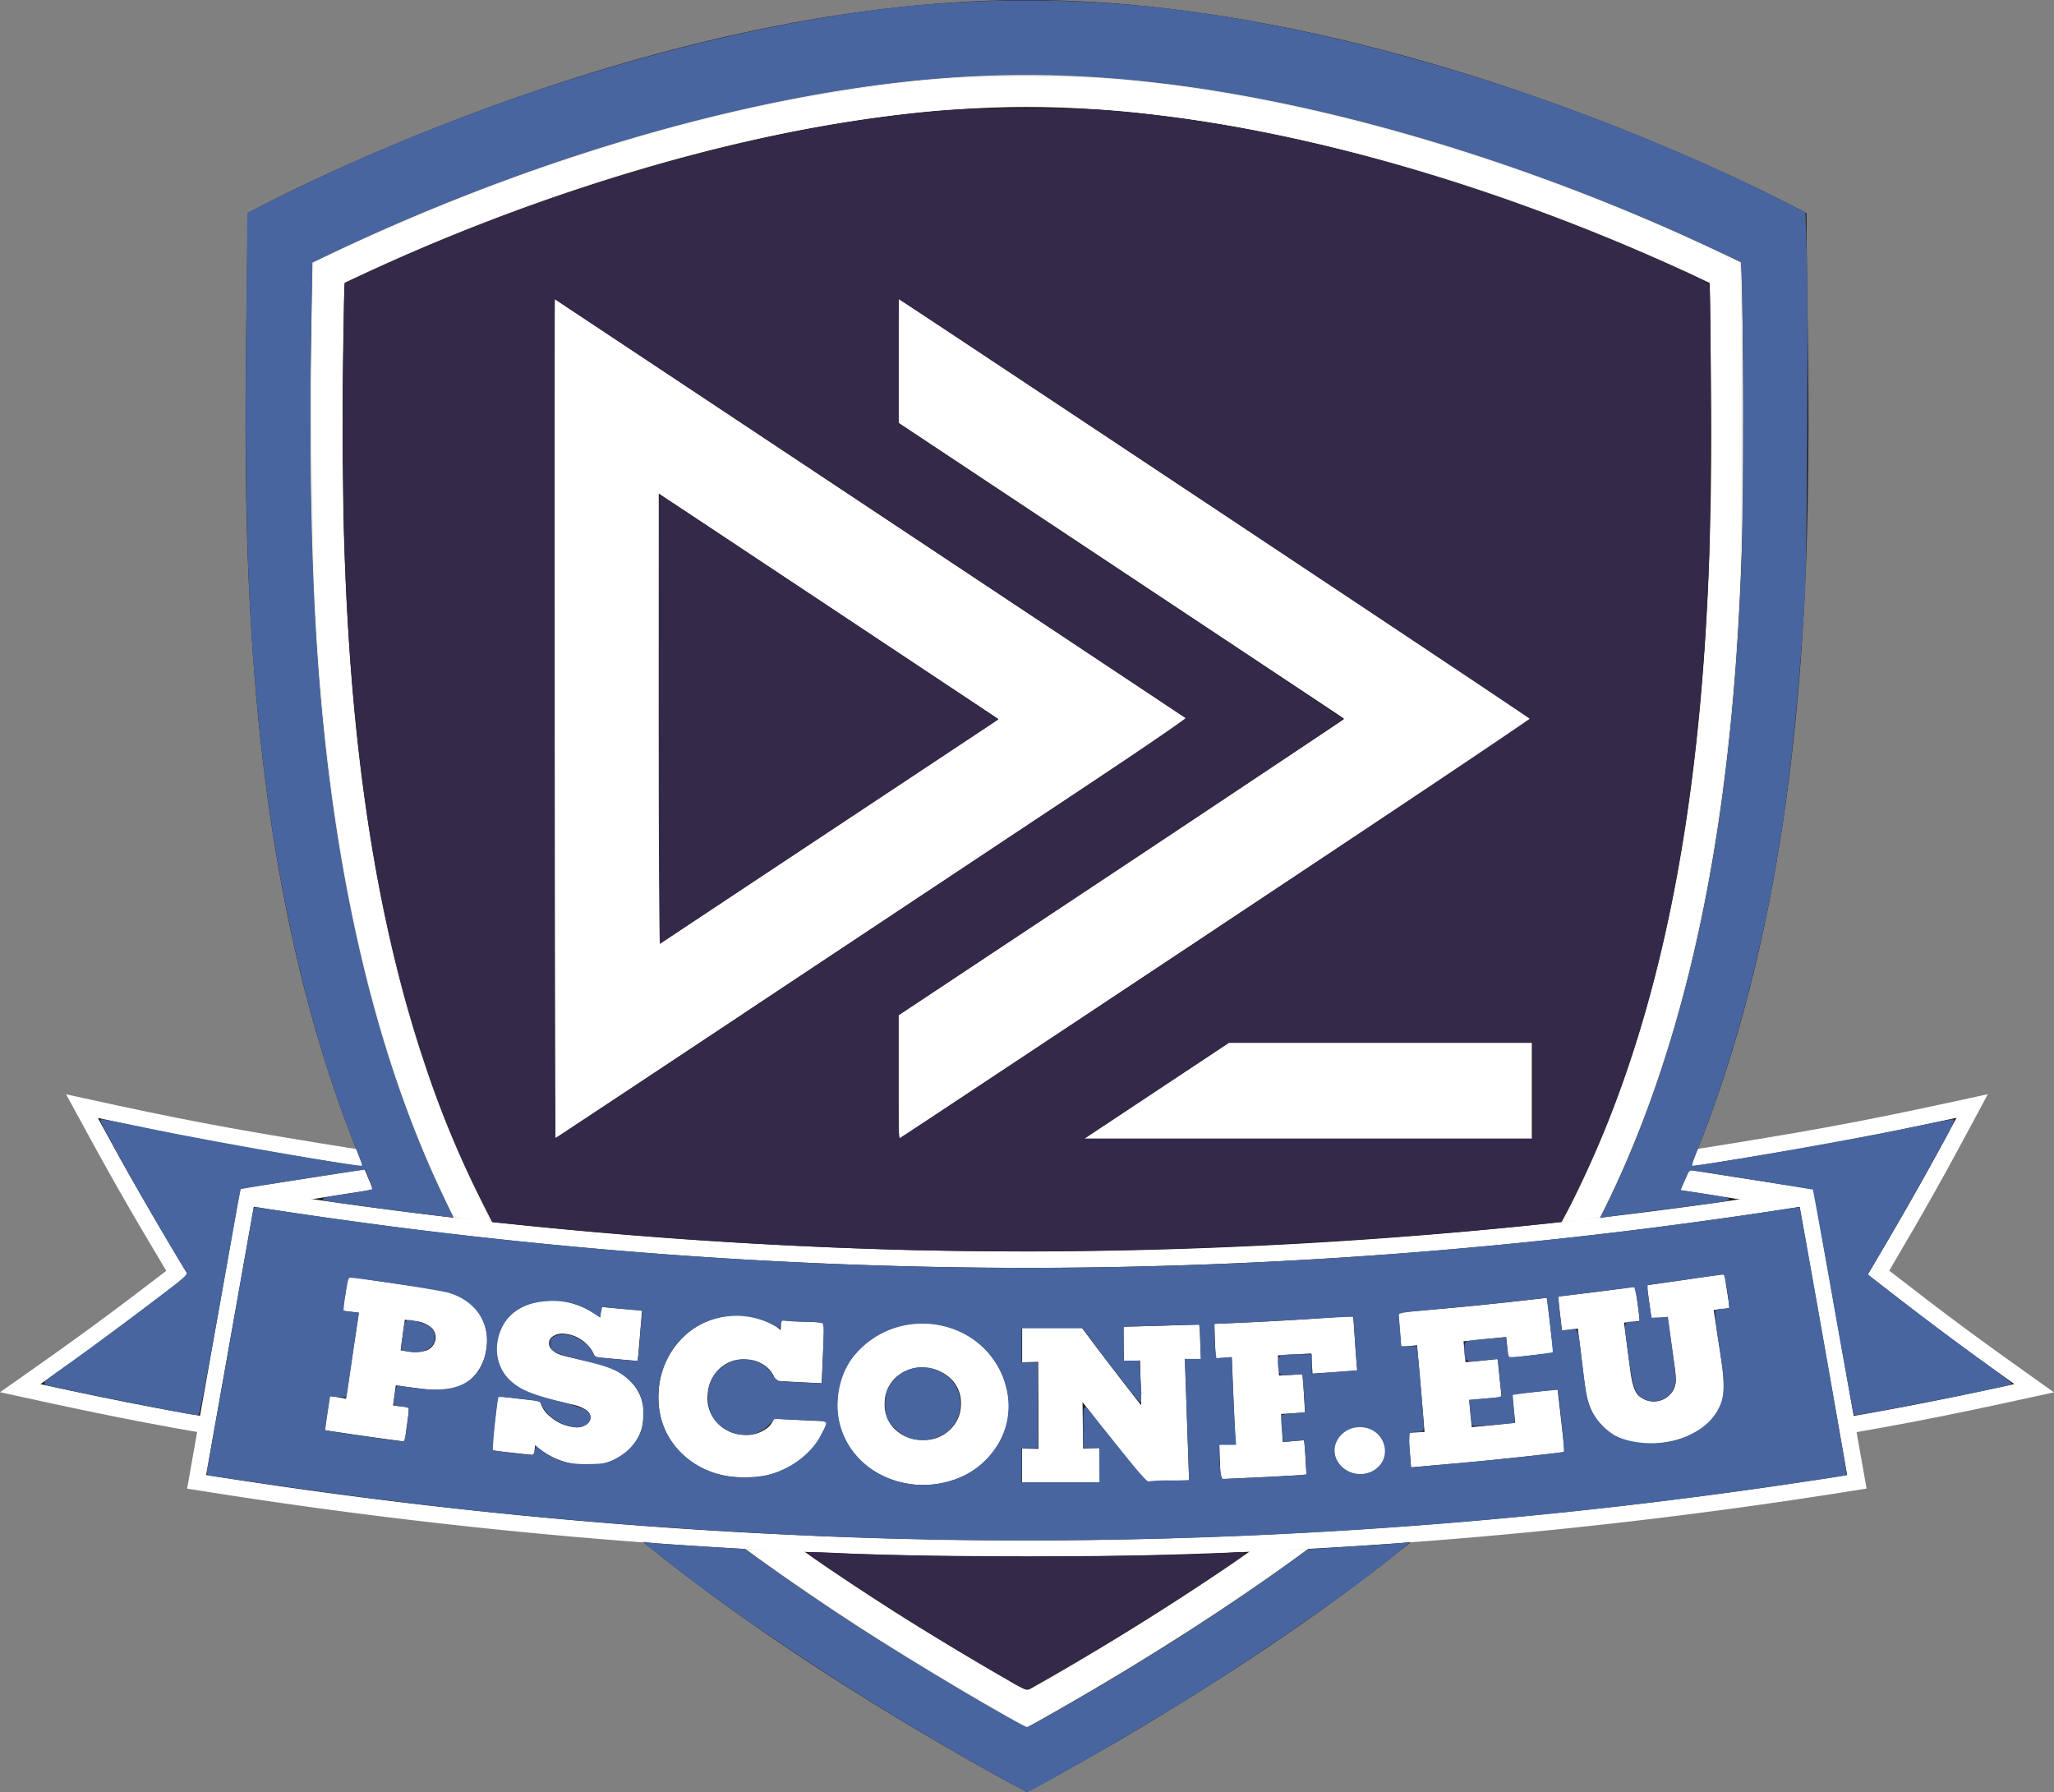 <svg xmlns="http://www.w3.org/2000/svg" viewBox="0 0 587.82 512.84"><rect x="0" y="0" width="587.82" height="512.84" fill="#808080" stroke="none"/><defs><style>.cls-1,.cls-3{fill:#231f20;}.cls-2{fill:#fff;}.cls-3{fill-rule:evenodd;}.cls-4{fill:#f1ede0;}.cls-5{fill:#352949;stroke:#352949;}.cls-5,.cls-6{stroke-width:0.46px;}.cls-6{fill:#48659f;stroke:#48659f;}</style></defs><title>psconfeu-logo-blue</title><g id="Layer_2" data-name="Layer 2"><g id="svg17130"><g id="g17138"><g id="g17379"><path id="path17144" class="cls-1" d="M477.94,415.83c-2.26-16.38-3.4-24.57-5.66-40.94s-3.37-24.56-5.63-40.94c12.05-1.67,18.07-2.57,30.09-4.53,27.17-4.41,40.71-7,67.67-12.9-10.24,19.16-15.6,28.69-26.8,47.65,17.37,13.53,26.29,20.15,44.5,33.08C553.39,403.54,539,406.3,510,411c-12.81,2.08-19.24,3.05-32.08,4.82"/><path id="path17146" class="cls-2" d="M469.3,336,480,413.17c11.32-1.57,17.6-2.52,29.69-4.49,27.25-4.43,41.37-7.08,66.77-12.6C560.88,385,552.19,378.51,536.16,366l-1.63-1.27,1.05-1.78c10.37-17.55,15.64-26.86,24.34-43.07-23.89,5.18-37.18,7.67-62.8,11.84-11.24,1.83-17.14,2.73-27.82,4.21Zm6.63,82.52L464,331.94l2.34-.32c12.15-1.68,18.05-2.57,30-4.52,27.24-4.43,40.5-7,67.54-12.89l5-1.09-2.41,4.5c-9.93,18.6-15.19,28-25.8,46,16.33,12.69,25.06,19.16,42.79,31.74l4.34,3.08-5.2,1.14c-28.9,6.34-43.07,9-72.22,13.78-12.94,2.1-19.25,3.05-32.14,4.83l-2.33.32"/><path id="path17148" class="cls-1" d="M121.19,334c-2.26,16.37-3.38,24.55-5.64,40.93l-5.65,40.93c-12.84-1.77-19.26-2.73-32.06-4.82-28.94-4.7-43.37-7.46-72.09-13.75,18.4-12.89,27.39-19.49,44.94-33-11.38-19-16.84-28.54-27.25-47.74,27,5.91,40.51,8.49,67.68,12.91,12,2,18,2.86,30.07,4.53"/><path id="path17150" class="cls-2" d="M11.5,396.09c25.34,5.51,39.45,8.16,66.72,12.59,12,1.95,18.29,2.91,29.67,4.48L118.54,336c-10.63-1.47-16.53-2.37-27.8-4.2C65.1,327.59,51.8,325.09,28,319.92c8.9,16.33,14.25,25.64,24.74,43.13l1.08,1.81-1.67,1.27c-16.24,12.49-25,19-40.62,30Zm100.41,22.38-2.33-.32c-13-1.78-19.26-2.73-32.12-4.82-29.19-4.75-43.36-7.45-72.21-13.78L0,398.4l4.4-3.08C22.22,382.84,31,376.38,47.59,363.67c-10.73-17.92-16.07-27.31-26.22-46l-2.45-4.52,5,1.1c27,5.92,40.26,8.45,67.55,12.89,12,1.95,17.91,2.84,30,4.51l2.34.32-11.94,86.53"/><path id="path17152" class="cls-2" d="M69.54,343.14l46.6-7.27"/><path id="path17154" class="cls-2" d="M70,346.18l-.94-6.08,46.6-7.26.94,6.06L70,346.18"/><path id="path17156" class="cls-2" d="M517.66,343.18l-46.6-7.27"/><path id="path17158" class="cls-2" d="M517.19,346.22,470.59,339l.94-6.07,46.6,7.27-.94,6.07"/><path id="path17160" class="cls-3" d="M70.83,61S182.34,0,293.89,0,517,61,517,61c0,77.18,12.18,240.63-77.35,346-45.47,53.55-145.78,105.82-145.78,105.82S193.62,460.56,148.15,407C58.66,301.62,70.83,138.18,70.83,61"/><path id="path17162" class="cls-3" d="M148.47,55.1C189.08,40.29,242,26,293.89,26S398.69,40.29,439.33,55.1a586.34,586.34,0,0,1,54.55,23c.47,37.59,2,90-5,145.17C481,284.83,462.59,347,422,394.78c-33.61,39.56-101.73,79.7-128.08,94.39-26.33-14.69-94.43-54.85-128-94.39C125.23,347,106.83,284.83,99,223.25c-7.07-55.11-5.49-107.56-5-145.17a589.22,589.22,0,0,1,54.52-23"/><path id="path17164" class="cls-4" d="M98.55,81l-.11,7.81c-.53,35.49-1.25,84.08,5.13,133.83,9.27,72.56,30.8,127.87,65.81,169.11,32.12,37.8,96.09,76.11,124.49,92.08,28.41-16,92.43-54.27,124.55-92.08,35-41.23,56.56-96.54,65.83-169.09,6.36-49.65,5.66-98.15,5.14-133.58L489.28,81c-11.78-5.63-29.62-13.58-51.54-21.57-36.07-13.14-90.31-28.81-143.85-28.81S186.11,46.32,150.06,59.46c-21.89,8-39.73,15.93-51.51,21.56ZM293.87,494.49l-2.27-1.26c-27.55-15.38-95.31-55.46-129.29-95.44-36.22-42.66-58.45-99.56-68-174-6.46-50.4-5.73-99.38-5.2-135.15l.19-13.53,2.58-1.25a595.28,595.28,0,0,1,55-23.18c36.75-13.4,92.08-29.37,147-29.37s110.25,16,147,29.37a595.26,595.26,0,0,1,55,23.19l2.58,1.25.19,13.8c.52,35.7,1.23,84.59-5.22,134.89-9.5,74.38-31.73,131.28-68,173.93-34,40-101.79,80.07-129.36,95.44l-2.26,1.26"/><path id="path17166" class="cls-2" d="M188.45,141.18V270.34l97.28-64.58ZM158.56,326.05V85.47L339.77,205.76,158.56,326.05"/><path id="path17168" class="cls-2" d="M257.17,85.47V121l127.64,84.74L257.17,290.49v35.56L438.38,205.76,257.17,85.47"/><path id="path17170" class="cls-2" d="M310,326.05H438.38V298.19H352l-42,27.86"/><path id="path17172" class="cls-1" d="M70.71,342.66c150.06,23.75,296.22,23.77,446.27,0,5.77,32.56,8.65,48.84,14.41,81.39-159.52,25.49-315.58,25.48-475.1,0,5.77-32.56,8.66-48.84,14.42-81.38"/><path id="path17174" class="cls-2" d="M59,422.09a1506.9,1506.9,0,0,0,234.88,18.72,1507.52,1507.52,0,0,0,234.74-18.7l-13.58-76.75A1432.53,1432.53,0,0,1,294,362.83,1434.37,1434.37,0,0,1,72.63,345.34Zm234.88,23.43a1512.08,1512.08,0,0,1-238-19.16L53.55,426l15.24-86,2.29.36A1430.24,1430.24,0,0,0,294,358.13a1429.62,1429.62,0,0,0,222.67-17.78l2.28-.37,15.23,86-2.37.38a1512.47,1512.47,0,0,1-237.85,19.13"/><path id="path17176" class="cls-2" d="M114.66,386.41l2.38.33a9.73,9.73,0,0,0,5.08-.31,4,4,0,0,0,2.5-3.19,3.78,3.78,0,0,0-1.19-3.34,8.44,8.44,0,0,0-4.8-1.86l-2.77-.38-1.2,8.75Zm-1.38,10c-.31,2.31-.47,3.47-.79,5.78l4.66.5c-.53,3.94-.79,5.91-1.32,9.85-9.18-1.23-13.75-1.88-22.91-3.27.59-3.93.88-5.9,1.48-9.82l4.62.82,3.65-24.62-4.58-.55c.59-3.92.9-5.88,1.49-9.8,9.59,1.46,14.39,2.14,24,3.41,5.83.78,10,2.73,12.65,5.91a14,14,0,0,1,3,11,14.52,14.52,0,0,1-3.17,7.72q-4.55,5.51-14.85,4.17c-3.18-.41-4.76-.63-7.94-1.06"/><path id="path17178" class="cls-2" d="M140.64,415.13c.72-6.22,1.07-9.33,1.79-15.56,4.83.55,7.26.82,12.09,1.33a10.38,10.38,0,0,0,1.19,2.67,9,9,0,0,0,1.86,1.91,12.47,12.47,0,0,0,6.76,2.93,4.71,4.71,0,0,0,3.8-1,2.4,2.4,0,0,0,.83-1.55,2.7,2.7,0,0,0-1.07-2.29,11.83,11.83,0,0,0-4.52-1.72l-6.47-1.54c-5.64-1.38-9.58-3.39-11.81-6a13.21,13.21,0,0,1,3.15-19.61A18.07,18.07,0,0,1,160,372.13a24.3,24.3,0,0,1,11.77,4.93c.11-1.23.18-1.84.3-3.07,4.68.44,7,.65,11.68,1-.49,5.79-.73,8.68-1.23,14.47-4.92-.42-7.39-.64-12.31-1.11a7.72,7.72,0,0,0-2-3.36,10.12,10.12,0,0,0-6.39-3.28,5.09,5.09,0,0,0-3.84.89,2.17,2.17,0,0,0-.84,1.52,2.43,2.43,0,0,0,.68,2,6,6,0,0,0,2.65,1.59c.79.25,1.78.52,3,.79,2.63.61,3.94.91,6.58,1.5q7.37,1.64,11,5.93a12.9,12.9,0,0,1,3.15,9.81,13.82,13.82,0,0,1-5.78,10.39c-3.36,2.5-7.58,3.53-12.58,3a21.51,21.51,0,0,1-12.69-5.58c-.12,1.14-.19,1.72-.31,2.86-4.89-.52-7.33-.79-12.22-1.36"/><path id="path17180" class="cls-2" d="M235.93,378.48c-.31,6.94-.47,10.41-.78,17.35-5.26-.23-7.88-.37-13.14-.66a9.65,9.65,0,0,0-2-3.43,9.35,9.35,0,0,0-6.39-2.69,9.86,9.86,0,0,0-8,2.91,10.82,10.82,0,0,0-3.09,7.13,10.18,10.18,0,0,0,3.18,8.51,10.72,10.72,0,0,0,7,3,9.67,9.67,0,0,0,7.23-2.25,6.2,6.2,0,0,0,1.54-2.37c6.11.34,9.16.49,15.28.75a25,25,0,0,1-2.53,5.47,22.76,22.76,0,0,1-9.1,8,26.69,26.69,0,0,1-13.66,2.59c-7-.43-12.78-3-17.12-7.6s-6.37-10.55-5.82-17.42a23,23,0,0,1,7.25-15.41,21.45,21.45,0,0,1,8.63-5,23,23,0,0,1,8-.91,18.56,18.56,0,0,1,9,2.66c.48.31,1.17.82,2,1.52l.15-2.76c5,.26,7.44.38,12.4.6"/><path id="path17182" class="cls-2" d="M264.31,391.33a10.92,10.92,0,0,0-8.27,3.18,9.89,9.89,0,0,0-2.85,6.93,9.69,9.69,0,0,0,3,7.64,11.17,11.17,0,0,0,7.7,3,10.64,10.64,0,0,0,8.31-3.29A9.86,9.86,0,0,0,275,402a9.66,9.66,0,0,0-3.52-8,11.44,11.44,0,0,0-7.14-2.59Zm.42-12.63A24.5,24.5,0,0,1,286.15,392a22.85,22.85,0,0,1,2.58,10.76,20.71,20.71,0,0,1-3.79,11.74,23.19,23.19,0,0,1-8.41,7.48,27,27,0,0,1-26.7-1.17,22,22,0,0,1-10.2-19.74A21.91,21.91,0,0,1,248.34,384a24.75,24.75,0,0,1,16.39-5.3"/><path id="path17184" class="cls-2" d="M340.33,423.6c-5,.18-7.45.26-12.41.38-7.37-9-11-13.59-18.11-22.73.06,5.32.1,8,.16,13.29l4.68-.19.15,9.9c-8.92.14-13.38.17-22.31.16V414.5l4.68.13c0-10,0-14.94-.06-24.91-1.84.06-2.75.08-4.59.12,0-3.95,0-5.93,0-9.9,6.81,0,10.21,0,17-.09,6.71,9,10.12,13.42,17.06,22.3-.13-5.14-.19-7.7-.32-12.83l-4.6.23c-.08-4-.12-5.93-.21-9.9,8.75-.18,13.12-.31,21.86-.65.15,4,.23,5.94.38,9.9l-4.6,0c.48,13.87.72,20.8,1.21,34.66"/><path id="path17186" class="cls-2" d="M373.48,404.24l-6.84.39c.18,3.2.27,4.79.45,8l6.21-.49c.23,3.95.36,5.94.59,9.89-9.82.58-14.74.83-24.56,1.23-.17-3.95-.25-5.93-.41-9.89l4.66-.07c-.44-10-.66-14.94-1.11-24.89l-4.57.32c-.17-4-.25-5.93-.41-9.89,15.92-.66,23.87-1.11,39.77-2.26.45,6.26.68,9.38,1.13,15.63-5.11.37-7.66.54-12.77.86-.15-2.3-.22-3.45-.37-5.75-3.81.23-5.71.34-9.53.55.13,2.3.19,3.46.32,5.76l6.78-.39c.26,4.4.39,6.6.66,11"/><path id="path17188" class="cls-2" d="M388.53,408.3a7.57,7.57,0,0,1,5,1.36,6.67,6.67,0,0,1,3,5.19,5.88,5.88,0,0,1-1.4,4.3,7.24,7.24,0,0,1-5.29,2.71,7.55,7.55,0,0,1-5.29-1.56,6.41,6.41,0,0,1-2.66-4.85,6.28,6.28,0,0,1,2.37-5.45,7.18,7.18,0,0,1,4.25-1.7"/><path id="path17190" class="cls-2" d="M447.83,415.55c-17.58,2-26.38,2.9-44,4.35-.33-3.95-.5-5.92-.82-9.87l4.67-.26c-.84-9.93-1.28-14.89-2.13-24.82l-4.56.51c-.33-3.95-.48-5.93-.81-9.87,17.05-1.4,25.56-2.24,42.56-4.2.73,6.31,1.09,9.47,1.82,15.79-5.16.59-7.73.87-12.9,1.42-.25-2.39-.38-3.58-.63-6-4.87.52-7.31.76-12.19,1.23.23,2.39.35,3.58.58,6,3.67-.35,5.51-.54,9.18-.91.45,4.34.68,6.51,1.13,10.85-3.71.38-5.57.57-9.27.92.3,3.09.45,4.63.74,7.72,5-.47,7.46-.73,12.42-1.26-.34-3.24-.52-4.87-.86-8.12,5.2-.55,7.82-.84,13-1.43.83,7.18,1.24,10.77,2.06,17.95"/><path id="path17192" class="cls-2" d="M451.56,380.18l-4.54.67c-.47-3.93-.69-5.9-1.16-9.84,8.87-1,13.3-1.6,22.15-2.8.53,3.92.8,5.89,1.32,9.81l-4.56.48c.73,5.57,1.09,8.35,1.83,13.92.45,3.47,1.19,5.73,2.16,6.78a6.42,6.42,0,0,0,10.11-1.39,6.2,6.2,0,0,0,.72-3,26.62,26.62,0,0,0-.3-3.38l-2.07-14.61-4.58.77-1.35-9.81c8.88-1.23,13.32-1.88,22.19-3.26.61,3.91.91,5.87,1.52,9.78-1.83.24-2.74.36-4.57.58.95,6.23,1.42,9.35,2.38,15.59.71,4.68.7,8.16,0,10.44a15.59,15.59,0,0,1-7.36,8.82,24.48,24.48,0,0,1-9.33,3.16,24.89,24.89,0,0,1-10.76-.72,15.53,15.53,0,0,1-8.89-6.65,20.38,20.38,0,0,1-2.86-8.51l-2.05-16.81"/><path id="path17235" class="cls-5" d="M263.15,357.58c-36.56-.91-71.66-3.09-109.34-6.8L141,349.51l-4.41-9.06A261.14,261.14,0,0,1,122,304.93c-17.48-51.52-25-116.2-23.6-202.12l.36-21.65,7.71-3.58C153.37,55.89,206.25,40,252,33.79c15.71-2.13,22.49-2.55,41.29-2.56,19,0,24.49.29,40.6,2.34C377,39,426.56,53.4,473.09,73.9c14.18,6.25,15.61,7,15.93,8.17.47,1.76.34,66.3-.16,79-2.6,66.45-12,118-29.43,161.16-3.12,7.72-8.59,19.64-11.23,24.45l-1.55,2.81-5.41.57c-58.24,6.07-123.8,8.82-178.09,7.48Zm-49.77-67.65,90.55-60.1c19.95-13.25,36-24.16,35.73-24.38S222.06,127.27,159.58,85.84l-1-.69V205.6c0,66.24.09,120.44.21,120.44s24.71-16.25,54.63-36.11Zm134.86-24.05c49.52-32.87,90-60,89.9-60.21-.13-.4-180.59-120.41-181.06-120.41-.1,0-.18,8.09-.17,18l0,18,63.41,42.06c34.88,23.14,63.46,42.24,63.53,42.45s-28.48,19.36-63.43,42.54l-63.55,42.15v17.87c0,15.15.1,17.82.65,17.61.36-.14,41.17-27.14,90.7-60Zm90.52,46.24V298.21H351.6l-21,13.91-21,13.92H438.76Z"/><path id="path17237" class="cls-5" d="M188.69,205.87c0-35.21.09-64,.21-64s21.86,14.38,48.33,32l48.12,32-22,14.58-48.33,32-26.33,17.46Z"/><path id="path17239" class="cls-5" d="M289.6,481.17c-8.69-5-22.38-13.2-29.93-17.94-10.24-6.43-28.37-18.5-28.14-18.73s5.06,0,11,.3c26.76,1.18,93.15,1,110.13-.28,3.31-.25,3.64-.2,3,.42-1.13,1.13-19.35,13.12-30.62,20.15-12.21,7.61-30.41,18.23-31.22,18.22a25.17,25.17,0,0,1-4.27-2.14Z"/><path id="path17256" class="cls-6" d="M52.52,404.14c-7.69-1.4-38.29-7.61-39.25-8s-.06-1,6.14-5.41c3.92-2.77,13.34-9.71,20.93-15.42,13.29-10,13.77-10.42,13.16-11.4-7.63-12.25-25.09-43.15-24.5-43.35.2-.07,6,1,12.87,2.45,20,4.13,60.76,11.23,61.93,10.8.21-.08-.55-2.44-1.68-5.25-13.37-33.15-22.8-73.82-27.52-118.76-3.37-32.1-4.41-62.22-3.93-113.82L71,61.07l7.24-3.62C136.39,28.33,203.55,7.82,259.67,2a352,352,0,0,1,78.18,1.12c53,6.78,117,26.92,170.5,53.69l8.12,4.06.36,12.29c.49,16.33.08,87.62-.55,97.9-2.09,33.7-4.79,57.81-9.1,81.19-5.08,27.54-12.53,54-21.53,76.49a24.47,24.47,0,0,0-1.69,5.05c.56.57,45.16-7.2,63.27-11,6.2-1.3,11.45-2.31,11.67-2.23s-.86,2.44-2.4,5.25c-4.75,8.67-13.31,23.76-17.89,31.54l-4.36,7.41,1.74,1.4c4.93,4,21.52,16.51,30,22.66,5.29,3.84,9.55,7.05,9.46,7.14-.58.58-44.32,9.16-44.71,8.77-.1-.11-2.75-14.62-5.87-32.24s-5.77-32.14-5.88-32.25-31.47-5.15-34.45-5.47c-1.2-.13-1.4.09-2.62,2.92l-1.31,3.06,7.15,1.08c3.94.59,7,1.22,6.8,1.39-.41.36-3,.73-21,3-7,.89-13.33,1.71-14,1.84l-1.28.22,2.13-4.24a293.06,293.06,0,0,0,14.14-34.6c14.3-42.18,21.86-89,24.09-149.27.5-13.51.55-68.86.07-79.08l-.3-6.25L490.25,71c-40.33-19-85.61-34.19-126.56-42.36-40.76-8.14-75.86-9.5-113.53-4.4-48.27,6.53-102.08,23.05-153.1,47L89.18,75l-.36,21c-.54,31.54,0,63,1.53,87.39,3.9,62.78,16.21,116.93,36,158.39,1.63,3.42,3,6.25,3,6.3,0,.24-35.22-4.37-36.57-4.78-.72-.23,1.37-.7,6.4-1.44a61.65,61.65,0,0,0,7.64-1.39,31.91,31.91,0,0,0-2.27-5.95c-.15-.17-35.59,5.37-35.81,5.59S66,354.75,62.83,372.45s-5.9,32.21-6.15,32.26a29.07,29.07,0,0,1-4.16-.57Z"/><path id="path17258" class="cls-6" d="M265.47,440.32c-30-.51-69.41-2.7-103.46-5.74-33.33-3-54.89-5.61-101-12.37-1.61-.24-1.74-.36-1.51-1.47.14-.67,3.08-17.18,6.53-36.7s6.4-36.19,6.55-37c.24-1.29.45-1.5,1.27-1.3,1.71.42,29.77,4.4,41.11,5.83,120.63,15.22,235.64,15.3,356.08.23,11.33-1.42,33.45-4.5,41.06-5.73a11.21,11.21,0,0,1,2.73-.24c.27.26,13.6,75.88,13.41,76.07s-6.53,1.11-14.3,2.26a1496.32,1496.32,0,0,1-248.43,16.2Zm6.25-16.22a23.42,23.42,0,0,0,12.86-8.9,21.36,21.36,0,0,0,3.67-17.89c-4.74-20.11-31.33-25.51-44.37-9-3.4,4.3-5.09,11.27-4.17,17.17,2.18,14.1,17.18,22.84,32,18.64Zm43.16-4.81v-5.1h-4.64v-5.9c0-5,.1-5.79.63-5.22.34.38,4.33,5.34,8.86,11,5.74,7.2,8.45,10.27,8.93,10.09a44.39,44.39,0,0,1,6.28-.27h5.6l-.31-8.93c-.17-4.91-.44-12.74-.6-17.39l-.3-8.47h4.57l-.18-5a44.69,44.69,0,0,0-.33-5.15c-.09-.1-5.07,0-11.08.17l-10.93.34V389.6h4.51l.32,5.62a41.93,41.93,0,0,1,.14,5.8c-.18.18-9.15-11.31-14.06-18L310,379.9l-8.93,0-8.93,0v10.21h4.64v24.12h-4.64V424.4h22.73ZM361,423c5.64-.26,10.9-.58,11.69-.7l1.44-.23-.18-3.59c-.1-2-.29-4.27-.42-5.1l-.24-1.52-2.93.3-2.93.3-.34-3.57a18.48,18.48,0,0,1-.14-3.76,21.19,21.19,0,0,1,3.5-.49l3.32-.31-.24-3.76c-.13-2.07-.33-4.61-.46-5.64l-.22-1.87-3.17.18c-3,.17-3.18.12-3.46-.91a12.75,12.75,0,0,1-.3-2.55c0-1.78.65-2,5.68-2h3.6v5.66l3.13-.27,6.78-.55,3.65-.29-.27-2.16c-.15-1.19-.41-4.72-.58-7.84l-.32-5.69h-1.91c-1,0-6.6.3-12.34.66s-13.94.82-18.21,1l-7.77.33v3.12a45.94,45.94,0,0,0,.28,5.15l.28,2,2.2-.16,2.21-.16.3,8.28c.17,4.55.44,10.1.59,12.33l.29,4.06h-4.76v2.67c0,4.6.5,7.54,1.28,7.54.39,0,5.32-.22,11-.48Zm-141.34-.68c6.41-1.51,12.57-6.05,15.32-11.27,2.61-5,3.09-4.55-5.68-4.92l-7.67-.32-1.74,1.83c-2.87,3-7.49,3.62-11.6,1.51-3.61-1.85-5.42-5-5.42-9.33a10.07,10.07,0,0,1,3.65-8.26c4.2-3.69,11.44-2.86,14.14,1.62a5.28,5.28,0,0,0,2.13,2.2c.51.11,3.56.32,6.78.47l5.85.27.33-8.66c.27-7,.22-8.72-.28-9a16.9,16.9,0,0,0-4.56-.4,50.31,50.31,0,0,1-5.62-.29c-1.51-.25-1.71-.16-2,.9l-.3,1.17-2.66-1.37a22.56,22.56,0,0,0-16.94-.92c-15.1,5.2-20.28,25.63-9.49,37.44a24.75,24.75,0,0,0,13.55,7.59,36.91,36.91,0,0,0,12.18-.22Zm173.17-1.09c6.61-3.51,3.89-13.08-3.71-13.05-5.28,0-9,5.33-6.78,9.64A7.82,7.82,0,0,0,392.83,421.22Zm23-2.16c13.5-1.18,31.53-3.13,31.89-3.45s-1.41-17.6-1.78-18.06c-.13-.16-8,.63-11.48,1.16l-1.79.27.32,4,.32,4-5.72.54c-3.14.3-5.85.39-6,.21a15.73,15.73,0,0,1-.59-3.66l-.29-3.32,4.06-.31c5.45-.41,5.39-.38,5.06-2.45-.15-.95-.41-3.45-.58-5.56a14.17,14.17,0,0,0-.6-3.82c-.16,0-2.15.22-4.42.48-4.77.54-4.89.47-4.9-2.86,0-2.12,0-2.15,1.73-2.41,1-.15,3.55-.41,5.77-.59l4-.32.32,2.85c.3,2.69.39,2.84,1.54,2.82,1.84,0,11.68-1.24,11.9-1.46S443,371.4,442.8,371.25s-4.48.42-9.84,1-15,1.55-21.34,2.13c-11,1-11.6,1.11-11.52,2,0,.51.23,2.76.39,5l.31,4.06h4.49l.26,2.43c.52,4.77,1.66,18.52,1.66,20.09s-.06,1.6-1.83,1.6a3.33,3.33,0,0,0-2.14.51,24.81,24.81,0,0,0,0,5.34l.33,4.84,2.16-.24c1.18-.14,5.7-.56,10-.94Zm-239.21-1.62a15.52,15.52,0,0,0,7.08-7.77,20.82,20.82,0,0,0,.6-5.22,12.26,12.26,0,0,0-4.33-9.87c-2.84-2.57-5.2-3.56-12.92-5.45-8.11-2-9.4-2.63-9.4-4.67,0-1.15.27-1.52,1.53-2,3.09-1.29,8,.86,10,4.34,1,1.76,1.06,1.8,4.37,2.11l6.22.58,2.85.27.26-1.8c.15-1,.39-3.57.54-5.74s.38-4.7.51-5.62l.24-1.68-3.39-.31c-1.87-.17-4.57-.43-6-.58l-2.62-.27-.31,1.42-.32,1.41-2.17-1.38a21,21,0,0,0-12.53-3.11c-6.47.33-11.06,2.94-13.33,7.58-2.7,5.53-1.75,11.7,2.4,15.53,2.81,2.59,5.64,3.81,13.71,5.93a50.42,50.42,0,0,1,8,2.57c2.49,1.63.82,4.5-2.61,4.48s-8.39-3-9.61-6c-.62-1.49-.3-1.4-8.54-2.36a21.15,21.15,0,0,0-4.33-.27c-.43.43-2,15.32-1.65,15.62a90.76,90.76,0,0,0,11.33,1.37c.42,0,.89-.51,1-1.17l.3-1.18,1.49,1.12c4.07,3.05,7.51,4,13.79,3.87,4.56-.11,5.06-.22,7.84-1.71Zm302-4.88c6.13-1.45,10.91-4.71,13.29-9.09,2-3.66,2.05-7.32.29-18.68a81.72,81.72,0,0,1-1.17-9.62,3.39,3.39,0,0,1,2-.41,5.28,5.28,0,0,0,2-.23,28,28,0,0,0-.48-5.1c-.54-3.78-.86-4.88-1.42-4.89-.4,0-5.47.67-11.27,1.5l-10.56,1.52,0,1.16c0,.64.28,2.84.59,4.88l.56,3.71,2.34-.1,2.34-.09.58,4.27c2,14.87,1.94,13.8,1,15.93a6,6,0,0,1-8.66,2.52c-1.95-1.18-2.69-3.59-3.87-12.5-1.26-9.56-1.35-8.87,1.15-8.87,2,0,2.08-.07,2-1.28-.08-2.88-1.19-9.16-1.6-9.09l-11.12,1.37c-5.87.71-10.74,1.34-10.82,1.39a46.41,46.41,0,0,0,.42,5.06l.56,5,2.24-.21c2.63-.26,2.23-1.4,3.68,10.31,1,8.44,1.48,10.47,2.85,13.22a18.72,18.72,0,0,0,6.52,6.78C466.39,413.22,473.06,413.86,478.57,412.56Zm-361.88-4.79a24.41,24.41,0,0,0,.38-5,8.42,8.42,0,0,0-2.35-.48c-1.84-.21-2.08-.36-1.9-1.22.11-.55.32-1.78.48-2.75.22-1.37.46-1.72,1.07-1.54.43.12,3,.48,5.8.81,10.45,1.22,16.47-1.7,18.65-9,2.56-8.62-1.65-16.25-10.42-18.86-2.41-.72-22.67-3.85-27.84-4.3-1.11-.1-1.17,0-1.92,4.77a37.42,37.42,0,0,0-.61,5,10.26,10.26,0,0,0,2.28.41l2.13.24-.29,1.91c-.15,1-1,6.4-1.77,11.88l-1.48,10-2.35-.12-2.34-.13-.76,5c-.41,2.74-.7,5-.65,5.08.21.2,21.9,3.32,22.58,3.25.51-.06.85-1.32,1.31-4.87Z"/><path id="path17260" class="cls-6" d="M260.2,411.24a12.3,12.3,0,0,1-6-5.33c-.94-2.25-.88-6.51.11-8.47a10.84,10.84,0,0,1,15.89-4,10,10,0,0,1,.84,16,11.6,11.6,0,0,1-10.88,1.79Z"/><path id="path17262" class="cls-6" d="M116.39,386.5c-1.46-.2-1.54-.3-1.3-1.69.14-.81.39-2.67.56-4.14.35-3.05.66-3.18,4.58-2,3,.9,4,1.88,4,4,0,3.07-3,4.54-7.81,3.87Z"/><path id="path17264" class="cls-6" d="M287.74,509.25c-35.93-19.59-77.47-46.8-101.41-66.43l-1.58-1.3,2.09.25c1.14.14,7.51.58,14.15,1l12.06.73,2.55,1.81c10.15,7.23,20.94,14.61,29.35,20.07,15.86,10.28,47.53,29.09,49,29.09.33,0,5.53-2.85,11.58-6.33,23.16-13.34,44.18-26.77,62.73-40.07l6.28-4.51,12.28-.77c6.75-.42,13.11-.87,14.13-1l1.86-.23L401.18,443c-9.38,8.3-37.49,28.05-60.07,42.2-13.53,8.48-46.14,27.41-47.18,27.38-.08,0-2.87-1.48-6.19-3.29Z"/></g><path id="path4516" class="cls-2" d="M136.27,349.19c-6.44-.78-6.13-.63-7.71-3.75a326.07,326.07,0,0,1-15.19-37.29c-13.05-39-20.34-81.79-23.28-136.83C89.43,159,89,102.07,89.4,87l.34-11.9,9.8-4.53C150.73,47,202.77,31.14,250.16,24.75c17-2.3,24.53-2.77,43.61-2.77,18.5,0,26.13.45,42,2.52,47.48,6.17,102.49,22.8,152.41,46.07L497.68,75l.3,2.46c.5,4.05.43,78.69-.08,89.45-3.37,70.78-14.24,124.21-34.53,169.71-2.06,4.64-5.27,11.25-5.66,11.67a80.51,80.51,0,0,1-10.29,1.19,11.5,11.5,0,0,1,1.26-2.63c.77-1.36,3-5.93,4.94-10.14,26.65-57.63,37.7-128.7,36.17-232.63l-.34-23.27-7.95-3.65C416.84,47.47,348.66,30.53,293.84,30.51c-54.3,0-122.21,16.82-186.62,46.25L98.59,80.7l-.3,5.87c-.46,9.17-.35,58.77.17,72.69C101.4,237.49,113.6,295.47,137,342.4c2,4,3.39,7.28,3.07,7.24Z"/><path id="path4518" class="cls-2" d="M286.11,489.77c-16.23-9.24-34.9-20.74-48.94-30.14-10.47-7-22.73-15.64-22.73-16a64.18,64.18,0,0,1,7.77.09L230,444l2.32,1.71c9.76,7.16,36.05,23.72,54.73,34.45,5.79,3.33,6.6,3.67,7.73,3.25,4.17-1.57,35.05-20.46,52.21-31.92L358.18,444l7.81-.33c4.77-.2,7.63-.16,7.35.1-2.16,2-25.53,17.88-37.16,25.26C322.62,477.67,294.87,494,293.79,494c-.14,0-3.6-1.9-7.68-4.22Z"/><path id="path4520" class="cls-2" d="M158.81,205.78c-.1-65.78-.06-119.6.09-119.6s26.44,17.37,58.41,38.59l89.87,59.64c17.45,11.58,31.55,21.23,31.32,21.43-1.76,1.59-71.74,48.23-159.78,106.49L159,325.38Zm78.73,32.35c26.57-17.61,48.32-32.15,48.33-32.31s-20.7-14-46-30.82-47.25-31.33-48.71-32.32l-2.67-1.78v64.77c0,35.63.18,64.71.39,64.62s22.13-14.56,48.69-32.16Z"/><path id="path4522" class="cls-2" d="M257.59,307.8V290.41l4.06-2.61c13.79-8.9,123.05-81.75,123.05-82.05S372,197,356.52,186.68L293,144.51,257.59,121V103.58c0-13.84.12-17.38.58-17.1,1.34.82,126.74,84.1,151.87,100.87l27.43,18.3-3.3,2.27C423,215.66,264.41,321,259.33,324.13l-1.74,1.06Z"/><path id="path4524" class="cls-2" d="M331.49,312.12l20.33-13.45h86.24v26.91H311.17Z"/></g></g></g></svg>